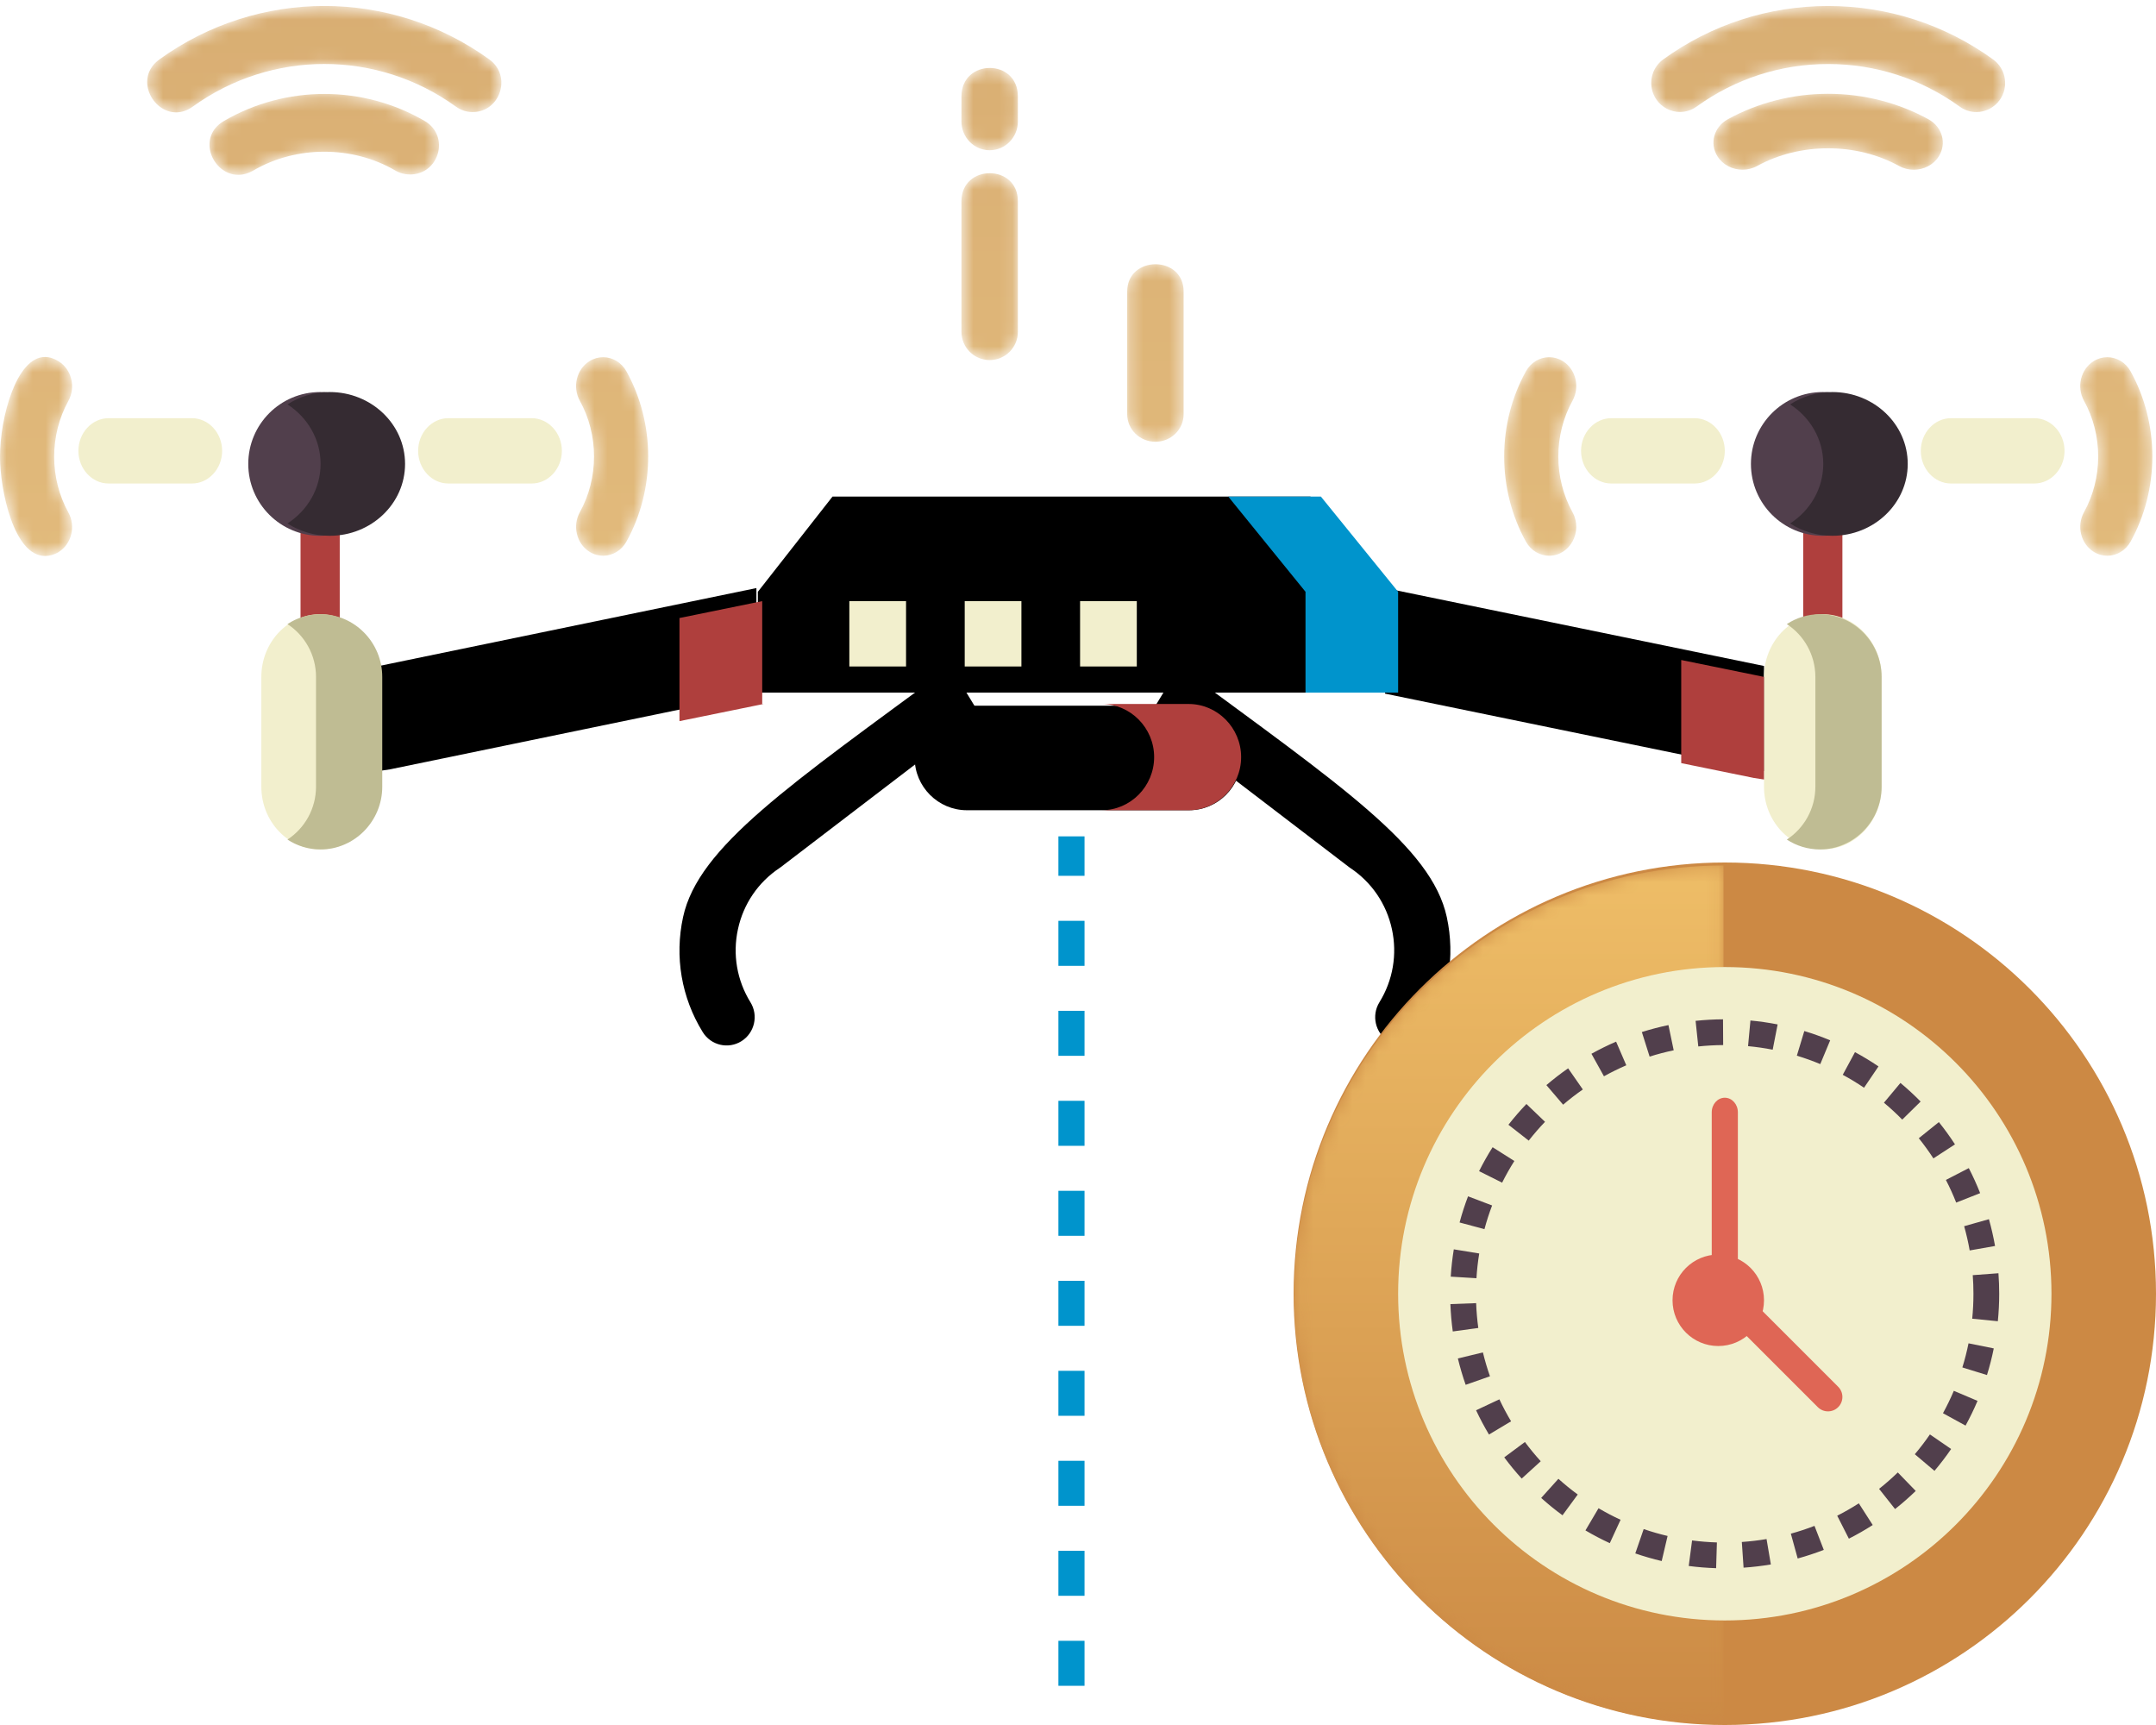 <?xml version="1.0" encoding="UTF-8"?>
<svg width="165px" height="132px" viewBox="0 0 165 132" version="1.1" xmlns="http://www.w3.org/2000/svg" xmlns:xlink="http://www.w3.org/1999/xlink">
    <!-- Generator: Sketch 52.6 (67491) - http://www.bohemiancoding.com/sketch -->
    <title>illustration_4@1,5x</title>
    <desc>Created with Sketch.</desc>
    <defs>
        <path d="M15.461,5.989 C15.078,5.989 14.689,5.896 14.334,5.701 C12.698,4.799 10.803,4.348 8.907,4.348 C7.012,4.348 5.118,4.798 3.48,5.699 C3.126,5.894 2.738,5.986 2.355,5.986 C1.594,5.986 0.854,5.621 0.44,4.966 C-0.183,3.98 0.169,2.71 1.225,2.128 C3.546,0.853 6.202,0.178 8.907,0.178 C11.614,0.178 14.271,0.854 16.591,2.131 C17.648,2.713 17.999,3.983 17.376,4.969 C16.962,5.625 16.221,5.989 15.461,5.989" id="path-1"></path>
        <linearGradient x1="-287.293%" y1="1725.981%" x2="-287.293%" y2="-170.219%" id="linearGradient-3">
            <stop stop-color="#F0CE8A" offset="0%"></stop>
            <stop stop-color="#D8AD72" offset="100%"></stop>
        </linearGradient>
        <path d="M2.233,6.379 C0.271,6.379 -0.989,3.499 1.139,2.257 C3.502,0.879 6.161,0.189 8.82,0.189 C11.479,0.189 14.14,0.879 16.505,2.26 C18.448,3.396 17.623,6.352 15.375,6.352 C14.991,6.352 14.602,6.253 14.248,6.046 C12.612,5.089 10.716,4.61 8.821,4.61 C6.926,4.61 5.032,5.088 3.394,6.045 C2.994,6.277 2.601,6.379 2.233,6.379" id="path-4"></path>
        <linearGradient x1="386.959%" y1="1718.351%" x2="386.959%" y2="-169.466%" id="linearGradient-6">
            <stop stop-color="#F0CE8A" offset="0%"></stop>
            <stop stop-color="#D8AD72" offset="100%"></stop>
        </linearGradient>
        <path d="M25.255,8.576 C24.812,8.576 24.366,8.441 23.978,8.16 C21.029,6.027 17.547,4.9 13.908,4.9 C10.273,4.9 6.793,6.026 3.846,8.154 C3.459,8.434 3.013,8.569 2.57,8.569 C1.886,8.569 1.21,8.245 0.78,7.64 C0.074,6.642 0.303,5.256 1.29,4.542 C4.987,1.872 9.351,0.46 13.908,0.46 C18.469,0.46 22.837,1.875 26.537,4.55 C27.523,5.263 27.751,6.65 27.044,7.647 C26.615,8.252 25.94,8.575 25.255,8.576" id="path-7"></path>
        <linearGradient x1="-166.379%" y1="1407.834%" x2="-166.379%" y2="-46.76%" id="linearGradient-9">
            <stop stop-color="#F0CE8A" offset="0%"></stop>
            <stop stop-color="#D8AD72" offset="100%"></stop>
        </linearGradient>
        <path d="M2.477,8.6 C0.631,8.6 -0.73,5.939 1.205,4.542 C4.976,1.818 9.399,0.457 13.822,0.457 C18.25,0.457 22.678,1.822 26.451,4.55 C28.191,5.808 27.291,8.576 25.17,8.576 C24.714,8.576 24.27,8.434 23.892,8.16 C20.884,5.984 17.354,4.897 13.822,4.897 C10.295,4.897 6.766,5.983 3.76,8.154 C3.329,8.466 2.891,8.6 2.477,8.6" id="path-10"></path>
        <linearGradient x1="266.111%" y1="1403.095%" x2="266.111%" y2="-46.562%" id="linearGradient-12">
            <stop stop-color="#F0CE8A" offset="0%"></stop>
            <stop stop-color="#D8AD72" offset="100%"></stop>
        </linearGradient>
        <path d="M2.273,15.527 C1.915,15.527 1.553,15.428 1.222,15.219 C0.237,14.6 -0.091,13.245 0.49,12.193 C1.201,10.908 1.576,9.434 1.576,7.931 C1.576,6.428 1.2,4.952 0.489,3.666 C-0.093,2.615 0.235,1.26 1.22,0.64 C1.552,0.432 1.914,0.333 2.272,0.333 C2.981,0.333 3.672,0.721 4.058,1.42 C5.146,3.386 5.72,5.637 5.72,7.931 C5.72,10.223 5.146,12.474 4.06,14.438 C3.673,15.137 2.982,15.527 2.273,15.527" id="path-13"></path>
        <linearGradient x1="-1332.409%" y1="568.304%" x2="-1332.409%" y2="-205.16%" id="linearGradient-15">
            <stop stop-color="#F0CE8A" offset="0%"></stop>
            <stop stop-color="#D8AD72" offset="100%"></stop>
        </linearGradient>
        <path d="M3.562,15.527 C2.852,15.527 2.161,15.137 1.774,14.438 C0.689,12.474 0.115,10.223 0.115,7.931 C0.115,5.637 0.689,3.386 1.776,1.42 C2.162,0.721 2.854,0.333 3.563,0.333 C3.921,0.333 4.283,0.431 4.614,0.639 C5.6,1.26 5.927,2.615 5.345,3.666 C4.634,4.952 4.259,6.428 4.259,7.931 C4.259,9.434 4.634,10.908 5.344,12.193 C6.161,13.672 5.151,15.527 3.562,15.527" id="path-16"></path>
        <linearGradient x1="-569.877%" y1="568.304%" x2="-569.877%" y2="-205.16%" id="linearGradient-18">
            <stop stop-color="#F0CE8A" offset="0%"></stop>
            <stop stop-color="#D8AD72" offset="100%"></stop>
        </linearGradient>
        <path d="M2.159,15.527 C1.801,15.527 1.439,15.428 1.108,15.219 C0.123,14.6 -0.205,13.245 0.376,12.193 C1.087,10.908 1.462,9.434 1.462,7.931 C1.462,6.426 1.086,4.952 0.374,3.666 C-0.207,2.615 0.121,1.26 1.106,0.64 C1.437,0.432 1.8,0.333 2.158,0.333 C2.867,0.333 3.557,0.721 3.944,1.42 C5.032,3.385 5.606,5.636 5.606,7.931 C5.606,10.223 5.032,12.474 3.946,14.438 C3.559,15.137 2.868,15.527 2.159,15.527" id="path-19"></path>
        <linearGradient x1="669.919%" y1="568.304%" x2="669.919%" y2="-205.16%" id="linearGradient-21">
            <stop stop-color="#F0CE8A" offset="0%"></stop>
            <stop stop-color="#D8AD72" offset="100%"></stop>
        </linearGradient>
        <path d="M3.447,15.544 C1.035,15.544 0.001,10.442 0.001,7.948 C0.001,4.929 1.259,0.316 3.443,0.316 C3.775,0.316 4.127,0.422 4.5,0.656 C5.485,1.277 5.813,2.632 5.231,3.683 C4.52,4.969 4.145,6.444 4.145,7.948 C4.145,9.451 4.52,10.925 5.23,12.211 C5.811,13.262 5.483,14.617 4.498,15.236 C4.168,15.444 3.805,15.544 3.447,15.544" id="path-22"></path>
        <linearGradient x1="1432.623%" y1="567.151%" x2="1432.623%" y2="-204.589%" id="linearGradient-24">
            <stop stop-color="#F0CE8A" offset="0%"></stop>
            <stop stop-color="#D8AD72" offset="100%"></stop>
        </linearGradient>
        <path d="M2.425,13.805 C1.233,13.805 0.266,12.864 0.266,11.703 L0.266,2.301 C0.266,0.917 1.35,0.22 2.431,0.22 C3.508,0.22 4.583,0.911 4.583,2.301 L4.583,11.703 C4.583,12.864 3.617,13.805 2.425,13.805" id="path-25"></path>
        <linearGradient x1="-96.409%" y1="654.51%" x2="-96.409%" y2="-168.233%" id="linearGradient-27">
            <stop stop-color="#F0CE8A" offset="0%"></stop>
            <stop stop-color="#D8AD72" offset="100%"></stop>
        </linearGradient>
        <path d="M2.74,14.554 C1.548,14.554 0.581,13.589 0.581,12.396 L0.581,2.391 C0.581,0.968 1.665,0.253 2.746,0.253 C3.823,0.253 4.898,0.963 4.898,2.391 L4.898,12.396 C4.898,13.589 3.931,14.554 2.74,14.554" id="path-28"></path>
        <linearGradient x1="200.333%" y1="686.286%" x2="200.333%" y2="-116.214%" id="linearGradient-30">
            <stop stop-color="#F0CE8A" offset="0%"></stop>
            <stop stop-color="#D8AD72" offset="100%"></stop>
        </linearGradient>
        <path d="M2.74,6.497 C1.548,6.497 0.581,5.514 0.581,4.3 L0.581,2.375 C0.581,0.927 1.665,0.199 2.746,0.199 C3.823,0.199 4.898,0.921 4.898,2.375 L4.898,4.3 C4.898,5.514 3.931,6.497 2.74,6.497" id="path-31"></path>
        <linearGradient x1="200.333%" y1="1718.822%" x2="200.333%" y2="-136.381%" id="linearGradient-33">
            <stop stop-color="#F0CE8A" offset="0%"></stop>
            <stop stop-color="#D8AD72" offset="100%"></stop>
        </linearGradient>
        <path d="M0.039,33.09 C0.039,51.239 14.752,65.952 32.901,65.952 L32.901,0.228 C14.752,0.228 0.039,14.941 0.039,33.09" id="path-34"></path>
        <linearGradient x1="50%" y1="0%" x2="50%" y2="101.859%" id="linearGradient-36">
            <stop stop-color="#EEBD67" offset="0%"></stop>
            <stop stop-color="#CB8944" offset="100%"></stop>
        </linearGradient>
    </defs>
    <g id="Alzagro-Landing" stroke="none" stroke-width="1" fill="none" fill-rule="evenodd">
        <g id="Alzagro_Web_UX_draft" transform="translate(-1027, -1664)">
            <g id="The-solution" transform="translate(149, 865)">
                <g id="how-it-works" transform="translate(1, 706)">
                    <g id="4" transform="translate(877, 93)">
                        <g id="illustration_4">
                            <g id="Drone">
                                <g id="Group-636" transform="translate(131, 7)">
                                    <mask id="mask-2" fill="white">
                                        <use xlink:href="#path-1"></use>
                                    </mask>
                                    <g id="Clip-635"></g>
                                    <path d="M15.461,5.989 C15.078,5.989 14.689,5.896 14.334,5.701 C12.698,4.799 10.803,4.348 8.907,4.348 C7.012,4.348 5.118,4.798 3.48,5.699 C3.126,5.894 2.738,5.986 2.355,5.986 C1.594,5.986 0.854,5.621 0.44,4.966 C-0.183,3.98 0.169,2.71 1.225,2.128 C3.546,0.853 6.202,0.178 8.907,0.178 C11.614,0.178 14.271,0.854 16.591,2.131 C17.648,2.713 17.999,3.983 17.376,4.969 C16.962,5.625 16.221,5.989 15.461,5.989" id="Fill-634" fill="url(#linearGradient-3)" mask="url(#mask-2)"></path>
                                </g>
                                <g id="Group-639" transform="translate(16, 7)">
                                    <mask id="mask-5" fill="white">
                                        <use xlink:href="#path-4"></use>
                                    </mask>
                                    <g id="Clip-638"></g>
                                    <path d="M2.233,6.379 C0.271,6.379 -0.989,3.499 1.139,2.257 C3.502,0.879 6.161,0.189 8.82,0.189 C11.479,0.189 14.14,0.879 16.505,2.26 C18.448,3.396 17.623,6.352 15.375,6.352 C14.991,6.352 14.602,6.253 14.248,6.046 C12.612,5.089 10.716,4.61 8.821,4.61 C6.926,4.61 5.032,5.088 3.394,6.045 C2.994,6.277 2.601,6.379 2.233,6.379" id="Fill-637" fill="url(#linearGradient-6)" mask="url(#mask-5)"></path>
                                </g>
                                <g id="Group-642" transform="translate(126, 0)">
                                    <mask id="mask-8" fill="white">
                                        <use xlink:href="#path-7"></use>
                                    </mask>
                                    <g id="Clip-641"></g>
                                    <path d="M25.255,8.576 C24.812,8.576 24.366,8.441 23.978,8.16 C21.029,6.027 17.547,4.9 13.908,4.9 C10.273,4.9 6.793,6.026 3.846,8.154 C3.459,8.434 3.013,8.569 2.57,8.569 C1.886,8.569 1.21,8.245 0.78,7.64 C0.074,6.642 0.303,5.256 1.29,4.542 C4.987,1.872 9.351,0.46 13.908,0.46 C18.469,0.46 22.837,1.875 26.537,4.55 C27.523,5.263 27.751,6.65 27.044,7.647 C26.615,8.252 25.94,8.575 25.255,8.576" id="Fill-640" fill="url(#linearGradient-9)" mask="url(#mask-8)"></path>
                                </g>
                                <g id="Group-645" transform="translate(11, 0)">
                                    <mask id="mask-11" fill="white">
                                        <use xlink:href="#path-10"></use>
                                    </mask>
                                    <g id="Clip-644"></g>
                                    <path d="M2.477,8.6 C0.631,8.6 -0.73,5.939 1.205,4.542 C4.976,1.818 9.399,0.457 13.822,0.457 C18.25,0.457 22.678,1.822 26.451,4.55 C28.191,5.808 27.291,8.576 25.17,8.576 C24.714,8.576 24.27,8.434 23.892,8.16 C20.884,5.984 17.354,4.897 13.822,4.897 C10.295,4.897 6.766,5.983 3.76,8.154 C3.329,8.466 2.891,8.6 2.477,8.6" id="Fill-643" fill="url(#linearGradient-12)" mask="url(#mask-11)"></path>
                                </g>
                                <polygon id="Fill-655" fill="#AF3F3D" points="138 49 141 49 141 40 138 40"></polygon>
                                <polygon id="Fill-656" fill="#AF3F3D" points="23 49 26 49 26 40 23 40"></polygon>
                                <path d="M52.277,70.173 C51.615,73.211 52.15,76.338 53.781,78.979 C54.407,79.993 55.733,80.305 56.742,79.674 C57.75,79.042 58.059,77.708 57.432,76.694 C56.396,75.016 56.056,73.028 56.477,71.098 C56.895,69.168 58.029,67.505 59.667,66.416 L59.753,66.355 L75,54.701 L72.744,51 C60.391,60.114 53.447,64.785 52.277,70.173" id="Fill-657" fill="#000000"></path>
                                <path d="M110.723,70.173 C111.385,73.211 110.85,76.338 109.219,78.979 C108.593,79.993 107.267,80.305 106.259,79.674 C105.25,79.042 104.942,77.708 105.568,76.694 C106.604,75.016 106.944,73.028 106.524,71.098 C106.105,69.168 104.971,67.505 103.333,66.416 L103.247,66.355 L88,54.701 L90.256,51 C102.609,60.114 109.553,64.785 110.723,70.173" id="Fill-658" fill="#000000"></path>
                                <polyline id="Fill-659" fill="#000000" points="135 50.962 106 45 106 53.079 134.232 58.883 134.999 59 134.999 51.052 135 50.962"></polyline>
                                <polyline id="Fill-660" fill="#000000" points="57.888 45 57.888 45 29 50.964 29.001 51.029 29.001 59 29.881 58.865 58 53.059 57.888 53.059 57.888 45"></polyline>
                                <path d="M73.995,54 L91.005,54 C93.202,54 95,55.8 95,58 C95,60.2 93.202,62 91.005,62 L73.995,62 C71.797,62 70,60.2 70,58 C70,55.8 71.797,54 73.995,54" id="Fill-661" fill="#000000"></path>
                                <path d="M135,60.2 L135,51.8 C135,49.16 137.025,47 139.499,47 C141.975,47 144,49.16 144,51.8 L144,60.2 C144,62.84 141.975,65 139.499,65 C137.025,65 135,62.84 135,60.2" id="Fill-662" fill="#F2EFCD"></path>
                                <path d="M20,60.2 L20,51.8 C20,49.16 22.025,47 24.5,47 C26.975,47 29,49.16 29,51.8 L29,60.2 C29,62.84 26.975,65 24.5,65 C22.025,65 20,62.84 20,60.2" id="Fill-663" fill="#F2EFCD"></path>
                                <path d="M139.5,30 C136.462,30 134,32.462 134,35.5 C134,38.538 136.462,41 139.5,41 C142.538,41 145,38.538 145,35.5 C145,32.462 142.538,30 139.5,30" id="Fill-664" fill="#513F4C"></path>
                                <path d="M24.5,30 C21.462,30 19,32.462 19,35.5 C19,38.538 21.462,41 24.5,41 C27.538,41 30,38.538 30,35.5 C30,32.462 27.538,30 24.5,30" id="Fill-665" fill="#513F4C"></path>
                                <path d="M63.712,38 C75.904,38 88.096,38 100.289,38 L105.999,45.284 L106,53 L58,53 L58,45.285 L63.712,38" id="Fill-666" fill="#000000"></path>
                                <polyline id="Fill-667" fill="#0094CC" points="94 38 101.089 38 106.999 45.284 107 53 99.911 53 99.911 45.284 94 38"></polyline>
                                <path d="M140.233,30 C139.035,30 137.922,30.348 137,30.945 C138.53,31.933 139.535,33.605 139.535,35.5 C139.535,37.396 138.53,39.067 137,40.056 C137.922,40.652 139.035,41 140.233,41 C143.418,41 146,38.538 146,35.5 C146,32.462 143.418,30 140.233,30" id="Fill-668" fill="#352B32"></path>
                                <path d="M25.233,30 C24.035,30 22.922,30.348 22,30.945 C23.529,31.933 24.535,33.605 24.535,35.5 C24.535,37.396 23.529,39.067 22,40.056 C22.922,40.652 24.035,41 25.233,41 C28.418,41 31,38.538 31,35.5 C31,32.462 28.418,30 25.233,30" id="Fill-669" fill="#352B32"></path>
                                <path d="M84.307,53.87 L90.964,53.87 C93.175,53.87 94.984,55.699 94.984,57.935 C94.984,60.171 93.175,62 90.964,62 L84.307,62 C86.518,62 88.327,60.171 88.327,57.935 C88.327,55.699 86.518,53.87 84.307,53.87 Z M58.333,46 L52,47.293 L52,55.183 L58.444,53.868 L58.333,53.868 L58.333,46 Z M135,51.798 L128.665,50.505 L128.665,58.395 L134.245,59.534 L134.999,59.648 L134.999,51.886 L135,51.798 Z" id="Fill-670" fill="#AF3F3D"></path>
                                <path d="M22,47.756 C22.733,47.278 23.603,47 24.534,47 C27.13,47 29.254,49.16 29.254,51.8 L29.254,60.2 C29.254,62.84 27.13,65 24.534,65 C23.603,65 22.733,64.722 22,64.245 C23.312,63.389 24.185,61.893 24.185,60.2 L24.185,51.8 C24.185,50.107 23.312,48.612 22,47.756 Z M136.745,47.756 C137.478,47.278 138.349,47 139.279,47 C141.876,47 144,49.16 144,51.8 L144,60.2 C144,62.84 141.876,65 139.279,65 C138.349,65 137.479,64.722 136.746,64.245 C138.058,63.389 138.931,61.894 138.931,60.2 L138.931,51.8 C138.931,50.107 138.058,48.612 136.745,47.756 Z" id="Fill-671" fill="#BFBC93"></path>
                                <g id="Group-674" transform="translate(159, 27)">
                                    <mask id="mask-14" fill="white">
                                        <use xlink:href="#path-13"></use>
                                    </mask>
                                    <g id="Clip-673"></g>
                                    <path d="M2.273,15.527 C1.915,15.527 1.553,15.428 1.222,15.219 C0.237,14.6 -0.091,13.245 0.49,12.193 C1.201,10.908 1.576,9.434 1.576,7.931 C1.576,6.428 1.2,4.952 0.489,3.666 C-0.093,2.615 0.235,1.26 1.22,0.64 C1.552,0.432 1.914,0.333 2.272,0.333 C2.981,0.333 3.672,0.721 4.058,1.42 C5.146,3.386 5.72,5.637 5.72,7.931 C5.72,10.223 5.146,12.474 4.06,14.438 C3.673,15.137 2.982,15.527 2.273,15.527" id="Fill-672" fill="url(#linearGradient-15)" mask="url(#mask-14)"></path>
                                </g>
                                <g id="Group-677" transform="translate(115, 27)">
                                    <mask id="mask-17" fill="white">
                                        <use xlink:href="#path-16"></use>
                                    </mask>
                                    <g id="Clip-676"></g>
                                    <path d="M3.562,15.527 C2.852,15.527 2.161,15.137 1.774,14.438 C0.689,12.474 0.115,10.223 0.115,7.931 C0.115,5.637 0.689,3.386 1.776,1.42 C2.162,0.721 2.854,0.333 3.563,0.333 C3.921,0.333 4.283,0.431 4.614,0.639 C5.6,1.26 5.927,2.615 5.345,3.666 C4.634,4.952 4.259,6.428 4.259,7.931 C4.259,9.434 4.634,10.908 5.344,12.193 C6.161,13.672 5.151,15.527 3.562,15.527" id="Fill-675" fill="url(#linearGradient-18)" mask="url(#mask-17)"></path>
                                </g>
                                <g id="Group-680" transform="translate(44, 27)">
                                    <mask id="mask-20" fill="white">
                                        <use xlink:href="#path-19"></use>
                                    </mask>
                                    <g id="Clip-679"></g>
                                    <path d="M2.159,15.527 C1.801,15.527 1.439,15.428 1.108,15.219 C0.123,14.6 -0.205,13.245 0.376,12.193 C1.087,10.908 1.462,9.434 1.462,7.931 C1.462,6.426 1.086,4.952 0.374,3.666 C-0.207,2.615 0.121,1.26 1.106,0.64 C1.437,0.432 1.8,0.333 2.158,0.333 C2.867,0.333 3.557,0.721 3.944,1.42 C5.032,3.385 5.606,5.636 5.606,7.931 C5.606,10.223 5.032,12.474 3.946,14.438 C3.559,15.137 2.868,15.527 2.159,15.527" id="Fill-678" fill="url(#linearGradient-21)" mask="url(#mask-20)"></path>
                                </g>
                                <g id="Group-683" transform="translate(0, 27)">
                                    <mask id="mask-23" fill="white">
                                        <use xlink:href="#path-22"></use>
                                    </mask>
                                    <g id="Clip-682"></g>
                                    <path d="M3.447,15.544 C1.035,15.544 0.001,10.442 0.001,7.948 C0.001,4.929 1.259,0.316 3.443,0.316 C3.775,0.316 4.127,0.422 4.5,0.656 C5.485,1.277 5.813,2.632 5.231,3.683 C4.52,4.969 4.145,6.444 4.145,7.948 C4.145,9.451 4.52,10.925 5.23,12.211 C5.811,13.262 5.483,14.617 4.498,15.236 C4.168,15.444 3.805,15.544 3.447,15.544" id="Fill-681" fill="url(#linearGradient-24)" mask="url(#mask-23)"></path>
                                </g>
                                <g id="Group-686" transform="translate(86, 20)">
                                    <mask id="mask-26" fill="white">
                                        <use xlink:href="#path-25"></use>
                                    </mask>
                                    <g id="Clip-685"></g>
                                    <path d="M2.425,13.805 C1.233,13.805 0.266,12.864 0.266,11.703 L0.266,2.301 C0.266,0.917 1.35,0.22 2.431,0.22 C3.508,0.22 4.583,0.911 4.583,2.301 L4.583,11.703 C4.583,12.864 3.617,13.805 2.425,13.805" id="Fill-684" fill="url(#linearGradient-27)" mask="url(#mask-26)"></path>
                                </g>
                                <g id="Group-689" transform="translate(73, 13)">
                                    <mask id="mask-29" fill="white">
                                        <use xlink:href="#path-28"></use>
                                    </mask>
                                    <g id="Clip-688"></g>
                                    <path d="M2.74,14.554 C1.548,14.554 0.581,13.589 0.581,12.396 L0.581,2.391 C0.581,0.968 1.665,0.253 2.746,0.253 C3.823,0.253 4.898,0.963 4.898,2.391 L4.898,12.396 C4.898,13.589 3.931,14.554 2.74,14.554" id="Fill-687" fill="url(#linearGradient-30)" mask="url(#mask-29)"></path>
                                </g>
                                <g id="Group-692" transform="translate(73, 5)">
                                    <mask id="mask-32" fill="white">
                                        <use xlink:href="#path-31"></use>
                                    </mask>
                                    <g id="Clip-691"></g>
                                    <path d="M2.74,6.497 C1.548,6.497 0.581,5.514 0.581,4.3 L0.581,2.375 C0.581,0.927 1.665,0.199 2.746,0.199 C3.823,0.199 4.898,0.921 4.898,2.375 L4.898,4.3 C4.898,5.514 3.931,6.497 2.74,6.497" id="Fill-690" fill="url(#linearGradient-33)" mask="url(#mask-32)"></path>
                                </g>
                                <path d="M129.687,37 L123.313,37 C122.041,37 121,35.875 121,34.5 C121,33.125 122.041,32 123.313,32 L129.687,32 C130.959,32 132,33.125 132,34.5 C132,35.875 130.959,37 129.687,37" id="Fill-693" fill="#F2EFCD"></path>
                                <path d="M155.687,37 L149.313,37 C148.041,37 147,35.875 147,34.5 C147,33.125 148.041,32 149.313,32 L155.687,32 C156.959,32 158,33.125 158,34.5 C158,35.875 156.959,37 155.687,37" id="Fill-694" fill="#F2EFCD"></path>
                                <path d="M14.687,37 L8.313,37 C7.041,37 6,35.875 6,34.5 C6,33.125 7.041,32 8.313,32 L14.687,32 C15.959,32 17,33.125 17,34.5 C17,35.875 15.959,37 14.687,37" id="Fill-695" fill="#F2EFCD"></path>
                                <path d="M40.687,37 L34.313,37 C33.041,37 32,35.875 32,34.5 C32,33.125 33.041,32 34.313,32 L40.687,32 C41.959,32 43,33.125 43,34.5 C43,35.875 41.959,37 40.687,37" id="Fill-696" fill="#F2EFCD"></path>
                                <path d="M87,51 C85.32,51 84.339,51 82.659,51 L82.659,46 C84.339,46 85.321,46 87,46 L87,51 Z M78.17,51 C76.491,51 75.509,51 73.83,51 L73.83,46 C75.511,46 76.491,46 78.17,46 L78.17,51 Z M69.341,51 C67.679,51 66.68,51 65,51 L65,46 C66.662,46 67.661,46 69.341,46 L69.341,51 Z" id="Fill-697" fill="#F2EFCD"></path>
                                <path d="M81,67.019 L83,67.019 L83,64 L81,64 L81,67.019 Z M81,73.907 L83,73.907 L83,70.463 L81,70.463 L81,73.907 Z M81,80.793 L83,80.793 L83,77.35 L81,77.35 L81,80.793 Z M81,87.68 L83,87.68 L83,84.236 L81,84.236 L81,87.68 Z M81,94.566 L83,94.566 L83,91.123 L81,91.123 L81,94.566 Z M81,101.453 L83,101.453 L83,98.01 L81,98.01 L81,101.453 Z M81,108.339 L83,108.339 L83,104.897 L81,104.897 L81,108.339 Z M81,115.226 L83,115.226 L83,111.783 L81,111.783 L81,115.226 Z M81,122.113 L83,122.113 L83,118.67 L81,118.67 L81,122.113 Z M81,129 L83,129 L83,125.557 L81,125.557 L81,129 Z" id="Fill-698" fill="#0094CC"></path>
                            </g>
                            <g id="Clock" transform="translate(99, 66)">
                                <path d="M66,33 C66,51.226 51.226,66 33,66 C14.774,66 0,51.226 0,33 C0,14.775 14.774,0 33,0 C51.226,0 66,14.775 66,33" id="Fill-564" fill="#CC8944"></path>
                                <g id="Group-567">
                                    <mask id="mask-35" fill="white">
                                        <use xlink:href="#path-34"></use>
                                    </mask>
                                    <g id="Clip-566"></g>
                                    <path d="M0.039,33.09 C0.039,51.239 14.752,65.952 32.901,65.952 L32.901,0.228 C14.752,0.228 0.039,14.941 0.039,33.09" id="Fill-565" fill="url(#linearGradient-36)" mask="url(#mask-35)"></path>
                                </g>
                                <path d="M58,33 C58,46.807 46.807,58 33,58 C19.193,58 8,46.807 8,33 C8,19.193 19.193,8 33,8 C46.807,8 58,19.193 58,33" id="Fill-568" fill="#F2EFCD"></path>
                                <path d="M41.677,40.118 L35.559,34 C35.233,34.683 34.683,35.233 34,35.559 L40.118,41.677 C40.333,41.893 40.615,42 40.897,42 C41.18,42 41.462,41.893 41.677,41.677 C42.108,41.247 42.108,40.548 41.677,40.118" id="Fill-569" fill="#DF6655"></path>
                                <path d="M32.999,31.795 C33.352,31.795 33.686,31.876 34,32 L34,19.116 C34,18.499 33.553,18 33,18 C32.447,18 32,18.499 32,19.116 L32,32 C32.314,31.876 32.647,31.795 32.999,31.795" id="Fill-570" fill="#DF6655"></path>
                                <path d="M51.652,36.793 C51.525,37.42 51.368,38.035 51.181,38.638 L53.064,39.221 C53.271,38.555 53.444,37.875 53.584,37.183 L51.652,36.793 Z M50.527,40.428 C50.279,41.014 50.001,41.586 49.697,42.142 L51.425,43.089 C51.761,42.477 52.067,41.845 52.342,41.197 L50.527,40.428 Z M48.698,43.765 C48.337,44.289 47.951,44.795 47.542,45.28 L49.047,46.552 C49.499,46.017 49.925,45.459 50.322,44.88 L48.698,43.765 Z M46.24,46.674 C45.784,47.116 45.306,47.536 44.807,47.93 L46.031,49.475 C46.581,49.039 47.109,48.577 47.612,48.089 L46.24,46.674 Z M43.257,49.038 C42.723,49.38 42.171,49.697 41.603,49.985 L42.496,51.742 C43.123,51.424 43.732,51.075 44.321,50.697 L43.257,49.038 Z M39.864,50.762 C39.274,50.99 38.671,51.19 38.055,51.359 L38.578,53.259 C39.258,53.072 39.925,52.851 40.576,52.6 L39.864,50.761 L39.864,50.762 Z M36.195,51.771 C35.574,51.876 34.943,51.951 34.303,51.995 L34.437,53.961 C35.142,53.913 35.839,53.83 36.525,53.714 L36.195,51.771 Z M32.396,52.03 C31.754,52.01 31.12,51.959 30.496,51.877 L30.24,53.831 C30.929,53.921 31.628,53.978 32.336,54 L32.396,52.03 Z M28.622,51.535 C28,51.389 27.389,51.212 26.792,51.007 L26.15,52.87 C26.81,53.097 27.484,53.292 28.171,53.454 L28.622,51.535 Z M25.024,50.296 C24.445,50.029 23.882,49.734 23.337,49.412 L22.335,51.11 C22.937,51.465 23.559,51.791 24.198,52.086 L25.024,50.296 Z M21.745,48.363 C21.232,47.986 20.739,47.585 20.266,47.16 L18.948,48.625 C19.469,49.094 20.013,49.537 20.58,49.952 L21.745,48.363 Z M18.914,45.816 C18.487,45.347 18.082,44.856 17.703,44.345 L16.121,45.52 C16.539,46.084 16.985,46.625 17.457,47.143 L18.914,45.816 Z M16.644,42.761 C16.319,42.217 16.019,41.656 15.749,41.079 L13.965,41.916 C14.263,42.553 14.593,43.172 14.952,43.773 L16.644,42.761 Z M15.028,39.316 C14.819,38.72 14.638,38.111 14.488,37.489 L12.572,37.952 C12.738,38.638 12.937,39.311 13.168,39.969 L15.028,39.316 Z M14.135,35.618 C14.049,34.994 13.994,34.361 13.97,33.719 L12,33.792 C12.026,34.499 12.087,35.197 12.182,35.886 L14.135,35.618 Z M13.994,31.812 C14.033,31.172 14.104,30.54 14.206,29.919 L12.26,29.601 C12.148,30.288 12.07,30.985 12.026,31.691 L13.994,31.812 Z M14.606,28.057 C14.772,27.439 14.967,26.835 15.192,26.244 L13.35,25.544 C13.102,26.196 12.886,26.864 12.702,27.546 L14.606,28.057 Z M15.958,24.5 C16.243,23.93 16.556,23.376 16.895,22.841 L15.23,21.787 C14.855,22.378 14.51,22.989 14.195,23.618 L15.958,24.5 Z M17.994,21.283 C18.385,20.782 18.802,20.301 19.242,19.843 L17.818,18.479 C17.333,18.985 16.874,19.516 16.441,20.068 L17.994,21.283 L17.994,21.283 Z M20.627,18.533 C21.109,18.12 21.613,17.731 22.135,17.368 L21.01,15.75 C20.433,16.151 19.878,16.58 19.346,17.035 L20.627,18.533 Z M23.752,16.36 C24.305,16.052 24.876,15.771 25.461,15.518 L24.681,13.708 C24.034,13.987 23.405,14.298 22.794,14.637 L23.752,16.36 Z M27.246,14.853 C27.848,14.663 28.463,14.502 29.089,14.371 L28.687,12.441 C27.996,12.585 27.317,12.764 26.652,12.974 L27.246,14.853 Z M30.971,14.076 C31.597,14.011 32.232,13.975 32.875,13.971 L32.863,12 C32.155,12.004 31.454,12.044 30.765,12.117 L30.971,14.077 L30.971,14.076 Z M34.78,14.053 C35.418,14.113 36.047,14.203 36.665,14.324 L37.043,12.39 C36.36,12.257 35.666,12.156 34.962,12.091 L34.78,14.053 Z M38.514,14.783 C39.125,14.968 39.724,15.183 40.307,15.426 L41.065,13.607 C40.421,13.338 39.76,13.101 39.085,12.897 L38.514,14.783 Z M42.027,16.246 C42.588,16.549 43.132,16.879 43.656,17.235 L44.762,15.603 C44.183,15.211 43.582,14.846 42.964,14.512 L42.027,16.246 Z M45.179,18.381 C45.667,18.789 46.135,19.22 46.58,19.674 L47.987,18.293 C47.496,17.793 46.981,17.317 46.442,16.868 L45.179,18.381 Z M47.846,21.099 C48.243,21.594 48.617,22.109 48.964,22.643 L50.616,21.569 C50.233,20.979 49.822,20.411 49.383,19.865 L47.846,21.099 Z M49.921,24.29 C50.212,24.853 50.474,25.432 50.708,26.025 L52.542,25.301 C52.284,24.646 51.993,24.007 51.673,23.386 L49.921,24.29 Z M51.317,27.829 C51.488,28.437 51.63,29.056 51.741,29.686 L53.682,29.345 C53.559,28.65 53.403,27.965 53.214,27.295 L51.317,27.83 L51.317,27.829 Z M51.976,31.577 C52.011,32.048 52.029,32.524 52.029,33.005 C52.029,33.648 51.997,34.283 51.935,34.909 L53.896,35.103 C53.965,34.413 54,33.713 54,33.005 C54,32.475 53.98,31.951 53.942,31.431 L51.976,31.577 L51.976,31.577 Z" id="Fill-571" fill="#513F4C"></path>
                                <path d="M36,33.5 C36,35.433 34.433,37 32.5,37 C30.567,37 29,35.433 29,33.5 C29,31.567 30.567,30 32.5,30 C34.433,30 36,31.567 36,33.5" id="Fill-572" fill="#DF6655"></path>
                            </g>
                        </g>
                    </g>
                </g>
            </g>
        </g>
    </g>
</svg>